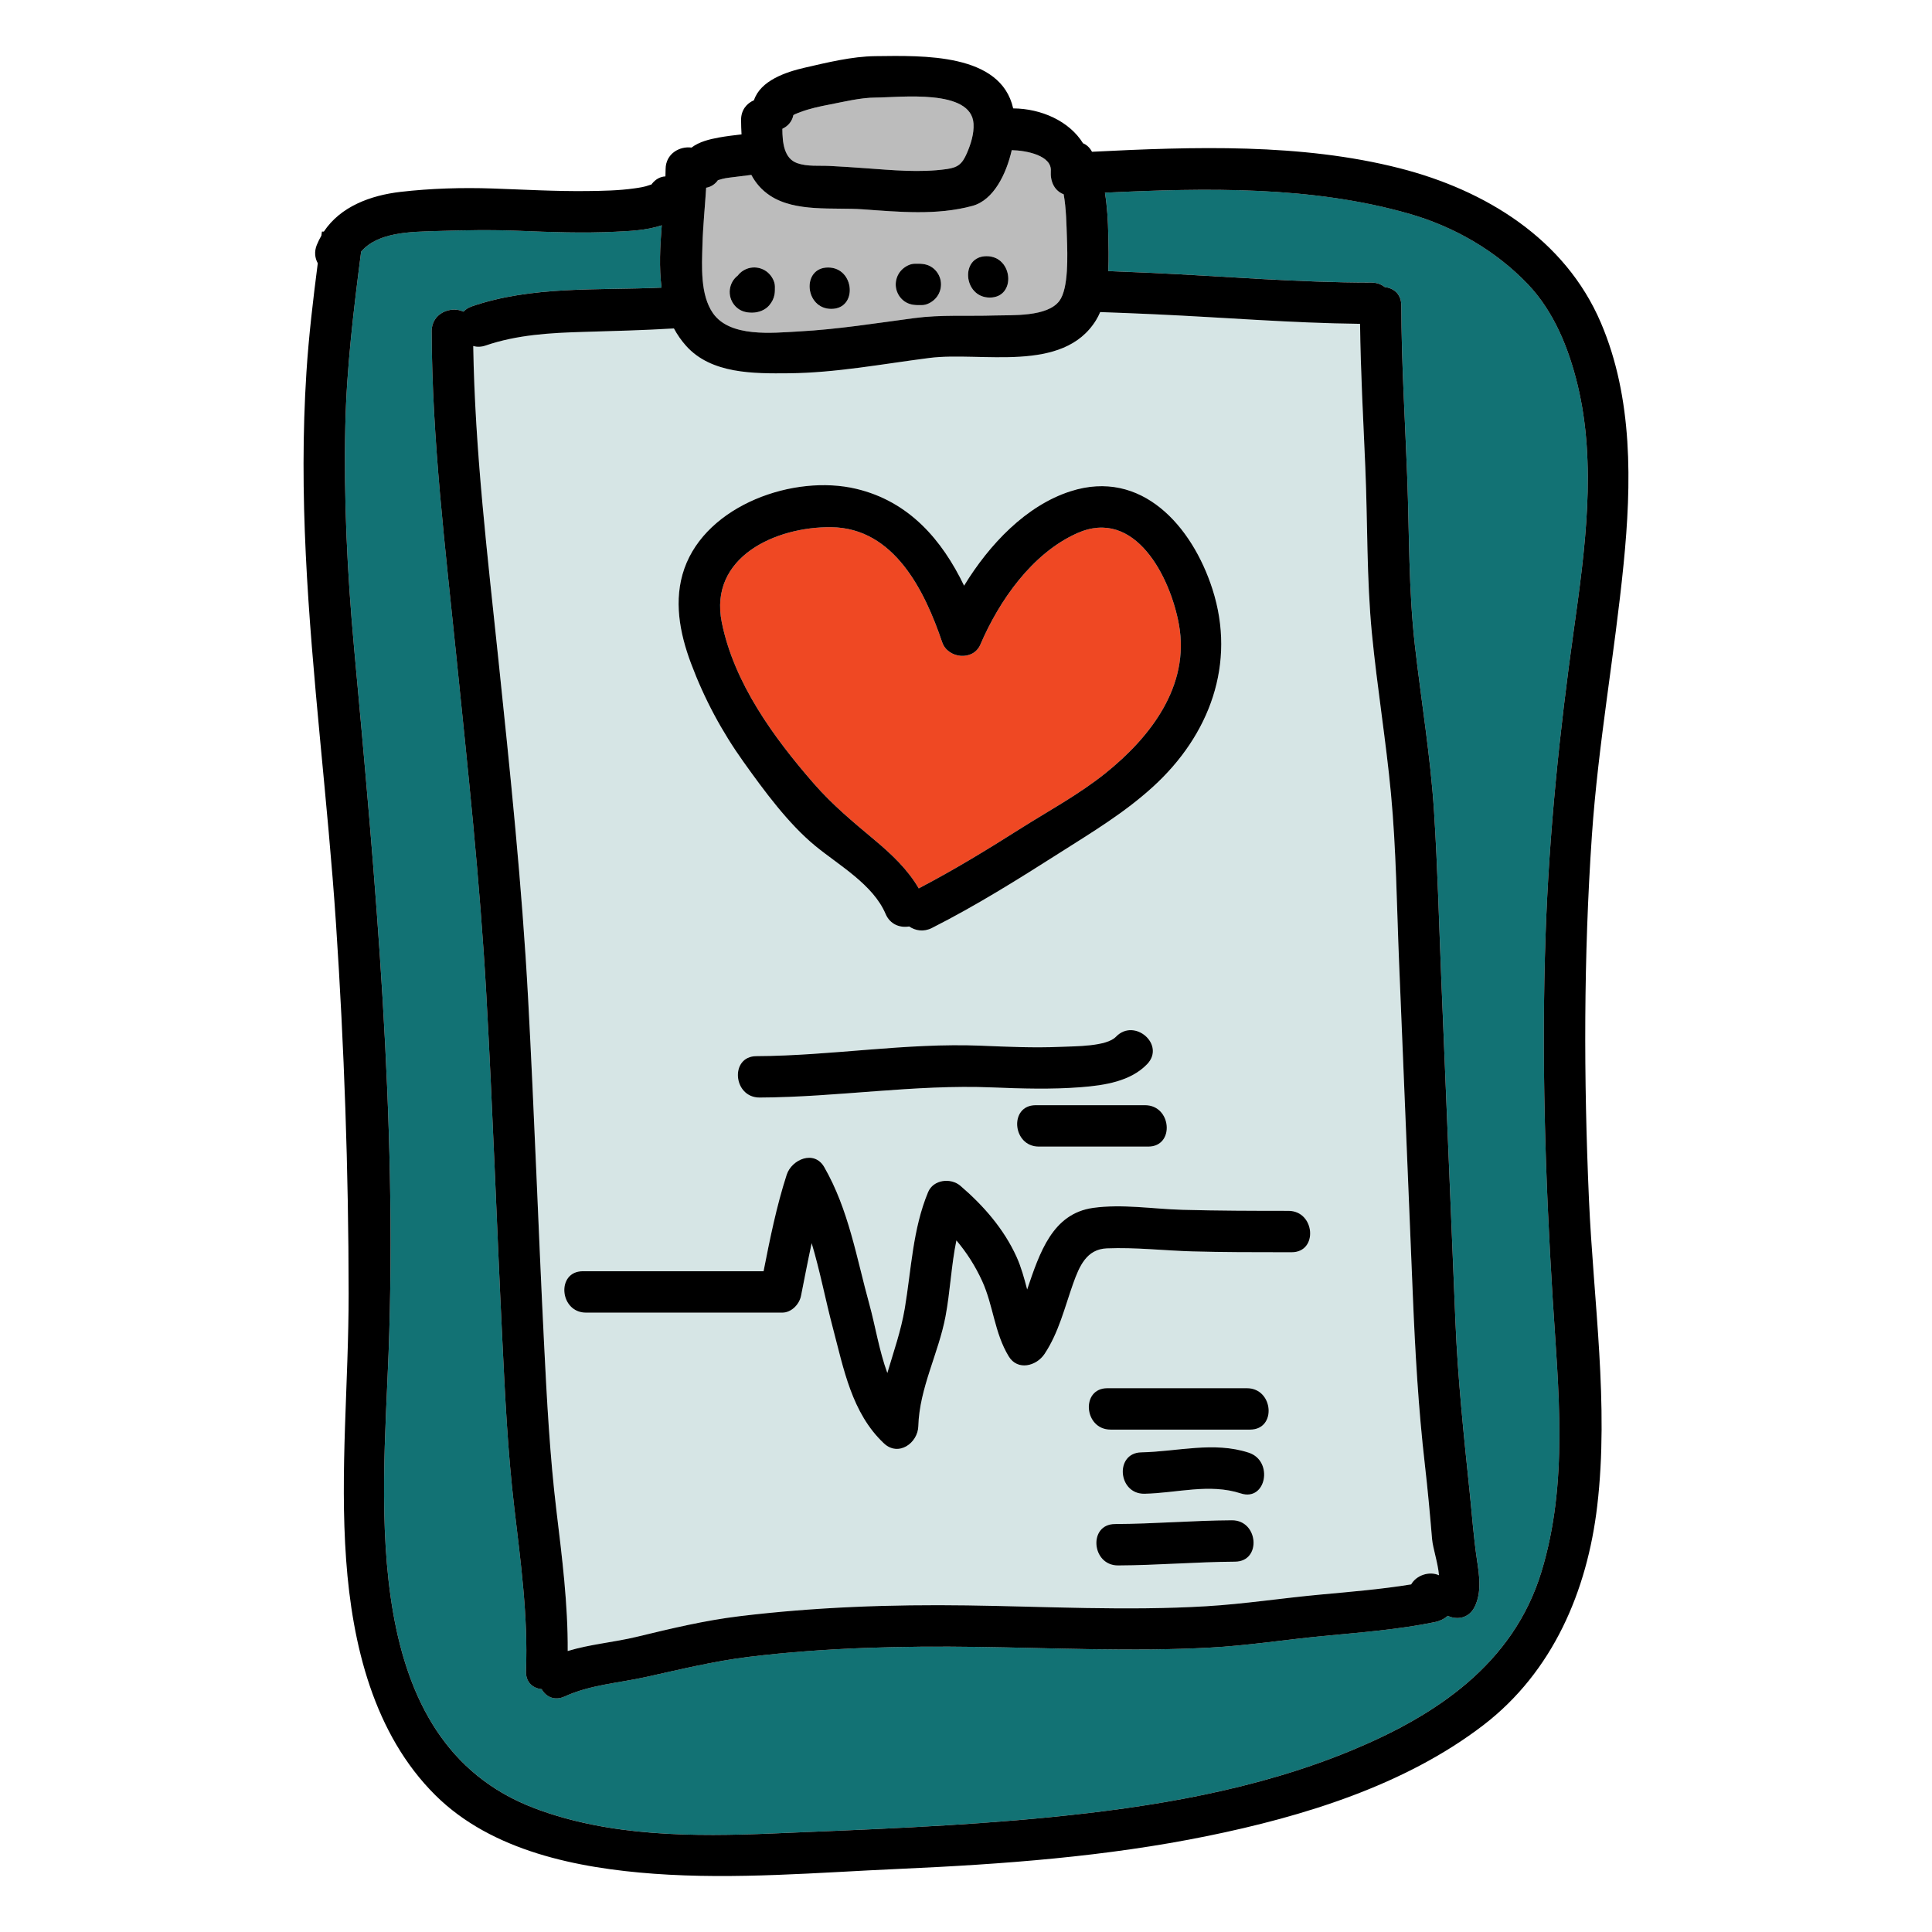 <?xml version="1.0" encoding="utf-8"?>
<!-- Generator: Adobe Illustrator 16.0.3, SVG Export Plug-In . SVG Version: 6.00 Build 0)  -->
<!DOCTYPE svg PUBLIC "-//W3C//DTD SVG 1.1//EN" "http://www.w3.org/Graphics/SVG/1.1/DTD/svg11.dtd">
<svg version="1.1" id="Layer_1" xmlns="http://www.w3.org/2000/svg" xmlns:xlink="http://www.w3.org/1999/xlink" x="0px" y="0px"
	 width="512px" height="512px" viewBox="0 0 512 512" enable-background="new 0 0 512 512" xml:space="preserve">
<g>
	<g>
		<g>
			<path fill="#BCBCBC" d="M282.742,62.976c-0.114-3.36-0.181-7.715-0.857-11.484c-2.527-0.955-3.587-3.491-3.405-6.166
				c0.277-4.094-6.385-5.441-10.356-5.527c-1.442,6.312-4.795,13.238-10.427,14.768c-9.432,2.561-19.427,1.598-29.051,0.908
				c-7.754-0.555-17.822,0.841-24.59-3.642c-2.239-1.483-3.82-3.364-4.948-5.48c-1.339,0.178-2.682,0.331-4.031,0.503
				c-1.189,0.15-2.662,0.291-3.676,0.562c-0.38,0.103-0.764,0.211-1.142,0.334c-0.826,1.167-1.936,1.801-3.118,2.002
				c-0.312,5.073-0.851,10.133-0.985,15.215c-0.149,5.615-0.608,13.104,2.759,17.99c4.508,6.54,15.847,5.25,22.727,4.883
				c10.298-0.551,20.458-2.188,30.669-3.542c7.082-0.939,14.155-0.47,21.275-0.693c4.668-0.147,13.949,0.431,17.161-3.862
				C283.225,76.43,282.898,67.575,282.742,62.976z M205.257,78.039c-0.193,1.096-0.667,1.996-1.372,2.841
				c-1.112,1.335-2.887,1.979-4.583,1.979c-1.522,0.001-2.883-0.321-4.055-1.353c-1.07-0.942-1.745-2.288-1.854-3.709
				c-0.112-1.469,0.38-2.95,1.354-4.055c0.229-0.26,0.497-0.509,0.791-0.736c0.068-0.088,0.133-0.178,0.209-0.264
				c0.941-1.07,2.287-1.745,3.708-1.854c1.469-0.112,2.95,0.38,4.055,1.353c1.001,0.882,1.855,2.336,1.854,3.709
				C205.362,76.646,205.376,77.358,205.257,78.039z M220.302,81.859c-7.06,0-7.937-10.971-0.848-10.971
				C226.514,70.889,227.391,81.859,220.302,81.859z M248.01,79.005c-0.882,1.002-2.335,1.854-3.708,1.854h-1
				c-1.523,0-2.882-0.32-4.055-1.353c-1.07-0.942-1.745-2.288-1.854-3.709c-0.112-1.469,0.38-2.95,1.354-4.055
				c0.882-1.002,2.335-1.854,3.708-1.854h1c1.523,0,2.882,0.32,4.055,1.353c1.07,0.942,1.745,2.288,1.854,3.709
				C249.476,76.419,248.983,77.9,248.01,79.005z M262.302,78.859c-7.06,0-7.937-10.971-0.848-10.971
				C268.514,67.889,269.391,78.859,262.302,78.859z"/>
		</g>
	</g>
	<g>
		<g>
			<path fill="#BCBCBC" d="M257.997,32.789c-0.554-9.333-19.448-6.958-25.982-6.933c-4.003,0.016-8.393,1.123-12.313,1.875
				c-2.536,0.486-5.111,1.038-7.534,1.952c-0.646,0.244-1.31,0.468-1.91,0.811c-0.351,1.749-1.493,2.974-2.919,3.634
				c0.013,3.661,0.435,7.879,3.938,9.109c2.692,0.945,5.755,0.6,8.552,0.738c3.16,0.156,6.316,0.371,9.473,0.598
				c7.095,0.507,14.467,1.24,21.551,0.238c2.997-0.424,4.127-1.312,5.383-4.208C257.271,38.213,258.153,35.431,257.997,32.789z"/>
		</g>
	</g>
	<g>
		<g>
			<path fill="#EF4823" d="M312.438,165.541c-2.273-12.624-11.621-31.112-27.005-24.229c-11.923,5.336-20.646,17.859-25.629,29.51
				c-1.901,4.445-8.647,3.715-10.118-0.629c-4.597-13.569-12.689-30.283-29.385-30.481c-14.698-0.174-32.516,7.896-29.022,25.226
				c3.246,16.102,13.786,30.545,24.347,42.666c5.033,5.777,10.401,10.186,16.232,15.076c4.452,3.735,8.709,7.752,11.615,12.753
				c9.124-4.767,17.918-10.106,26.611-15.62c7.688-4.877,15.727-9.17,22.857-14.889C304.915,195.322,315.362,181.79,312.438,165.541
				z"/>
		</g>
	</g>
	<g>
		<g>
			<path fill="#D6E5E5" d="M379.518,407.884c-0.551-6.557-1.146-13.097-1.899-19.637c-1.726-14.964-2.575-29.826-3.198-44.871
				c-1.22-29.455-2.431-58.909-3.648-88.363c-0.616-14.896-0.753-29.908-2.155-44.754c-1.335-14.144-3.662-28.17-5.038-42.308
				c-1.43-14.691-1.121-29.429-1.757-44.162c-0.546-12.655-1.236-25.304-1.393-37.97c-18.134-0.201-36.195-1.708-54.314-2.531
				c-4.849-0.221-9.7-0.412-14.553-0.588c-0.318,0.74-0.672,1.456-1.083,2.125c-8.757,14.25-30.465,8.281-44.177,10.034
				c-12.361,1.58-24.752,3.948-37.249,4.063c-9.248,0.084-20.542,0.211-27.232-7.267c-1.292-1.444-2.351-2.991-3.227-4.614
				c-8.013,0.483-15.989,0.686-24.029,0.916c-8.728,0.25-17.55,0.75-25.868,3.607c-1.209,0.416-2.315,0.415-3.282,0.13
				c0.439,27.683,3.784,55.489,6.656,82.981c3.135,30.004,6.261,59.878,7.89,90.014c1.646,30.457,2.703,60.941,4.225,91.403
				c0.742,14.837,1.513,29.624,3.293,44.378c1.485,12.32,3.045,24.651,2.971,37.066c5.923-1.805,12.25-2.308,18.247-3.754
				c9.048-2.182,17.979-4.343,27.241-5.467c19.98-2.427,40.26-3.153,60.374-2.869c21.103,0.297,42.269,1.479,63.36,0.223
				c10.077-0.602,20.015-2.146,30.056-3.073c8.113-0.75,16.218-1.412,24.249-2.718c1.391-2.444,4.803-3.58,7.375-2.422
				C381.077,414.228,379.712,410.2,379.518,407.884z M181.363,150.673c5.942-16.873,29.06-25.051,45.543-21.131
				c14.048,3.342,22.749,13.562,28.586,25.668c6.716-10.989,16.454-21.238,28.206-25.014c18.826-6.049,32.234,9.231,37.605,25.911
				c6.365,19.767-0.744,38.755-15.788,52.431c-7.597,6.906-15.96,11.923-24.562,17.396c-11.104,7.065-22.245,14.054-34,20
				c-2.188,1.106-4.371,0.71-6.016-0.408c-2.386,0.413-5.048-0.5-6.251-3.333c-3.304-7.773-12.308-12.839-18.586-17.986
				c-7.21-5.911-13.633-14.699-19.032-22.256c-5.828-8.158-10.446-16.811-13.962-26.197
				C180.103,167.734,178.442,158.968,181.363,150.673z M274.454,292.889h29c7.06,0,7.937,10.971,0.848,10.971h-29
				C268.242,303.859,267.365,292.889,274.454,292.889z M262.931,288.175c-20.566-0.835-41.045,2.6-61.629,2.685
				c-7.062,0.028-7.938-10.941-0.848-10.971c19.862-0.081,39.705-3.583,59.537-2.769c7.017,0.287,14.063,0.61,21.085,0.303
				c3.916-0.172,12.163-0.065,14.67-2.68c4.89-5.101,13.189,2.125,8.264,7.262c-4.409,4.6-11.379,5.625-17.447,6.106
				C278.7,288.735,270.802,288.495,262.931,288.175z M327.302,413.859c-10.34,0.062-20.658,0.955-31,1
				c-7.062,0.03-7.938-10.939-0.848-10.971c10.343-0.044,20.661-0.938,31-1C333.519,402.847,334.392,413.816,327.302,413.859z
				 M328.828,395.772c-8.296-2.721-17.041-0.077-25.526,0.087c-7.074,0.136-7.938-10.833-0.848-10.971
				c9.47-0.183,19.19-2.958,28.474,0.087C337.574,387.155,335.558,397.979,328.828,395.772z M331.302,378.859h-37
				c-7.06,0-7.937-10.971-0.848-10.971h37C337.514,367.889,338.391,378.859,331.302,378.859z M342.302,331.859h-2
				c-0.004,0-0.007-0.001-0.01-0.001c-8.073,0.001-16.147-0.003-24.217-0.225c-7.561-0.208-15.218-1.119-22.778-0.801
				c-5.321,0.225-7.241,4.661-8.908,9.35c-2.26,6.354-3.802,12.958-7.584,18.639c-2.119,3.184-7.106,4.547-9.486,0.629
				c-3.814-6.281-4.055-13.412-7.032-19.942c-1.838-4.029-4.111-7.56-6.832-10.782c-1.365,6.609-1.635,13.497-2.877,20.104
				c-1.847,9.814-6.926,19.009-7.214,29.121c-0.128,4.48-5.267,8.173-9.116,4.557c-8.543-8.025-10.676-19.823-13.551-30.673
				c-1.928-7.272-3.38-14.992-5.598-22.377c-1.001,4.643-1.895,9.312-2.822,13.966c-0.449,2.261-2.547,4.437-4.975,4.437h-52
				c-7.06,0-7.937-10.971-0.848-10.971h47.901c1.694-8.604,3.423-17.212,6.124-25.563c1.314-4.068,7.286-6.678,9.958-2.027
				c6.495,11.307,8.548,24.027,11.974,36.433c1.537,5.564,2.575,12.204,4.742,18.128c1.66-5.645,3.633-11.204,4.626-17.129
				c1.739-10.386,2.089-20.956,6.172-30.803c1.389-3.35,6.003-3.871,8.558-1.686c6.118,5.235,11.537,11.439,14.888,18.829
				c1.242,2.74,2.032,5.693,2.811,8.648c3.313-9.76,6.702-20.108,17.474-21.615c7.735-1.082,15.899,0.295,23.661,0.508
				c9.37,0.258,18.741,0.277,28.112,0.277C348.513,320.89,349.391,331.859,342.302,331.859z"/>
		</g>
	</g>
	<g>
		<g>
			<path fill="#127274" d="M417.066,167.007c2.964-21.129,6.118-43.973,1.01-65.032c-2.344-9.664-6.245-19.427-13.231-26.726
				c-8.53-8.909-19.603-15.238-31.438-18.626c-25.809-7.388-53.82-6.849-80.581-5.559c0.603,3.69,0.81,7.467,0.887,11.064
				c0.062,2.922,0.171,6.306-0.004,9.706c3.854,0.146,7.706,0.304,11.559,0.482c19.403,0.902,38.76,2.568,58.187,2.571
				c1.443,0,2.624,0.464,3.535,1.194c2.321,0.238,4.366,1.811,4.374,4.867c0.04,15.284,1.014,30.53,1.583,45.797
				c0.551,14.775,0.34,29.487,2.01,44.203c1.671,14.739,4.147,29.418,5.093,44.231c0.952,14.932,1.318,29.919,1.936,44.868
				c1.244,30.1,2.48,60.201,3.729,90.301c0.626,15.062,2.188,29.864,3.743,44.85c0.631,6.084,1.056,12.132,1.959,18.18
				c0.612,4.102,1.308,8.574-0.611,12.441c-1.544,3.113-4.703,3.521-7.149,2.383c-0.896,0.813-2.07,1.392-3.354,1.655
				c-9.823,2.018-19.767,2.748-29.729,3.708c-10.034,0.967-19.978,2.54-30.056,3.073c-20.475,1.083-40.95,0.094-61.431-0.195
				c-20.133-0.284-40.476,0.19-60.484,2.62c-9.391,1.141-18.346,3.355-27.553,5.385c-7.095,1.562-14.687,2.052-21.354,5.115
				c-2.771,1.273-5.004,0.081-6.152-1.925c-2.302-0.235-4.271-1.797-4.151-4.843c0.572-14.553-1.419-28.955-3.112-43.372
				c-1.734-14.778-2.439-29.616-3.163-44.473c-1.483-30.464-2.536-60.949-4.236-91.402c-1.682-30.13-4.929-59.985-7.983-89.994
				c-2.895-28.434-6.405-57.151-6.505-85.759c-0.017-4.863,5.181-6.792,8.427-5.206c0.556-0.591,1.291-1.083,2.24-1.409
				c15.957-5.483,33.498-4.204,50.258-4.959c-0.68-5.325-0.396-10.977,0.056-16.519c-3.965,1.364-8.71,1.532-12.293,1.706
				c-8.544,0.417-17.104,0.104-25.645-0.248c-7.302-0.301-14.547-0.167-21.853,0.068c-6.618,0.213-15.372,0.198-19.877,5.46
				c-1.977,15.37-3.861,30.716-4.195,46.259c-0.419,19.502,0.522,39.002,2.3,58.422c5.692,62.181,11.521,124.861,9.162,187.381
				c-1.519,40.251-8.119,102.692,38.685,120.449c19.929,7.561,42.295,7.561,63.297,6.678c24.411-1.026,48.939-1.895,73.258-4.297
				c27.149-2.682,54.582-7.197,79.924-17.688c22.479-9.306,42.885-22.925,50.343-47.301c7.242-23.672,4.493-48.307,2.989-72.574
				c-1.986-32.064-2.987-64.225-1.869-96.343C410.544,220.558,413.301,193.85,417.066,167.007z"/>
		</g>
	</g>
	<g>
		<g>
			<path d="M341.454,320.889c-9.371,0-18.742-0.02-28.112-0.277c-7.762-0.213-15.926-1.59-23.661-0.508
				c-10.771,1.507-14.16,11.855-17.474,21.615c-0.778-2.955-1.568-5.908-2.811-8.648c-3.351-7.39-8.77-13.594-14.888-18.829
				c-2.555-2.186-7.169-1.664-8.558,1.686c-4.083,9.847-4.433,20.417-6.172,30.803c-0.993,5.925-2.966,11.484-4.626,17.129
				c-2.167-5.924-3.205-12.563-4.742-18.128c-3.426-12.405-5.479-25.126-11.974-36.433c-2.672-4.65-8.644-2.041-9.958,2.027
				c-2.701,8.352-4.43,16.96-6.124,25.563h-47.901c-7.089,0-6.212,10.971,0.848,10.971h52c2.428,0,4.525-2.176,4.975-4.437
				c0.928-4.654,1.821-9.323,2.822-13.966c2.218,7.385,3.67,15.104,5.598,22.377c2.875,10.85,5.008,22.647,13.551,30.673
				c3.85,3.616,8.988-0.076,9.116-4.557c0.288-10.112,5.367-19.307,7.214-29.121c1.242-6.606,1.512-13.494,2.877-20.104
				c2.721,3.223,4.994,6.753,6.832,10.782c2.978,6.53,3.218,13.661,7.032,19.942c2.38,3.918,7.367,2.555,9.486-0.629
				c3.782-5.681,5.324-12.285,7.584-18.639c1.667-4.688,3.587-9.125,8.908-9.35c7.561-0.318,15.218,0.593,22.778,0.801
				c8.069,0.222,16.144,0.226,24.217,0.225c0.003,0,0.006,0.001,0.01,0.001h2C349.391,331.859,348.513,320.89,341.454,320.889z"/>
		</g>
	</g>
	<g>
		<g>
			<path d="M303.454,292.889h-29c-7.089,0-6.212,10.971,0.848,10.971h29C311.391,303.859,310.514,292.889,303.454,292.889z"/>
		</g>
	</g>
	<g>
		<g>
			<path d="M330.454,367.889h-37c-7.089,0-6.212,10.971,0.848,10.971h37C338.391,378.859,337.514,367.889,330.454,367.889z"/>
		</g>
	</g>
	<g>
		<g>
			<path d="M330.928,384.976c-9.283-3.045-19.004-0.27-28.474-0.087c-7.09,0.138-6.227,11.106,0.848,10.971
				c8.485-0.164,17.23-2.808,25.526-0.087C335.558,397.979,337.574,387.155,330.928,384.976z"/>
		</g>
	</g>
	<g>
		<g>
			<path d="M326.454,402.889c-10.339,0.062-20.657,0.956-31,1c-7.09,0.031-6.215,11.001,0.848,10.971c10.342-0.045,20.66-0.938,31-1
				C334.392,413.816,333.519,402.847,326.454,402.889z"/>
		</g>
	</g>
	<g>
		<g>
			<path d="M430.276,149.423c2.111-21.241,2.52-43.912-6.034-63.904c-9.511-22.229-30.587-35.126-53.285-40.925
				c-26.141-6.679-54.63-5.729-81.565-4.374c-0.63-1.158-1.461-1.877-2.373-2.241c-3.648-5.905-11.111-9.207-18.518-9.253
				c-3.285-14.682-23.896-13.994-36.549-13.847c-6.142,0.071-12.694,1.682-18.655,3.048c-5.081,1.165-11.772,3.43-13.488,8.639
				c-1.913,0.819-3.434,2.593-3.416,5.232c0.009,1.263,0.044,2.543,0.122,3.818c-0.006,0.001-0.012,0.002-0.018,0.002
				c-2.004,0.23-4.004,0.466-5.99,0.828c-2.505,0.455-5.223,1.123-7.252,2.668c-3.101-0.43-6.829,1.58-6.862,5.684
				c-0.005,0.641-0.022,1.293-0.047,1.951c-1.271,0.058-2.548,0.651-3.6,1.994c-0.073,0.093-0.091,0.137-0.091,0.158
				c-0.05-0.004-0.189,0.021-0.557,0.159c-1.275,0.479-2.606,0.667-3.945,0.858c-4.158,0.594-8.399,0.666-12.592,0.713
				c-8.348,0.094-16.688-0.388-25.027-0.678c-8.012-0.278-16.427-0.027-24.388,0.896c-7.951,0.922-15.908,3.88-20.321,10.524h-0.514
				l-0.141,1.071c-0.449,0.784-0.868,1.601-1.22,2.481c-0.721,1.804-0.493,3.482,0.265,4.834
				c-1.242,9.617-2.389,19.244-3.011,28.932c-1.032,16.057-0.941,32.146-0.169,48.21c1.572,32.675,5.834,65.208,8.005,97.855
				c2.17,32.634,3.328,65.333,3.352,98.04c0.018,23.568-2.368,47.057-0.659,70.625c1.619,22.334,7.271,46.09,23.67,62.355
				c14.948,14.826,37.702,19.312,57.894,20.787c21.684,1.584,43.45-0.327,65.118-1.293c27.336-1.219,54.724-3.233,81.578-8.711
				c25.363-5.174,52.314-13.408,73.124-29.388c18.4-14.13,27.499-35.503,30.162-58.062c3.171-26.865-1.008-54.386-2.189-81.257
				c-1.412-32.113-1.422-64.316,0.774-96.395C423.521,197.263,427.882,173.521,430.276,149.423z M210.257,30.494
				c0.601-0.343,1.264-0.566,1.91-0.811c2.423-0.914,4.998-1.466,7.534-1.952c3.921-0.752,8.311-1.859,12.313-1.875
				c6.534-0.025,25.429-2.4,25.982,6.933c0.156,2.642-0.727,5.424-1.764,7.814c-1.256,2.896-2.386,3.784-5.383,4.208
				c-7.084,1.002-14.456,0.269-21.551-0.238c-3.156-0.227-6.312-0.441-9.473-0.598c-2.797-0.139-5.859,0.207-8.552-0.738
				c-3.503-1.23-3.925-5.448-3.938-9.109C208.764,33.468,209.906,32.243,210.257,30.494z M186.155,64.968
				c0.135-5.082,0.674-10.142,0.985-15.215c1.183-0.201,2.292-0.835,3.118-2.002c0.378-0.123,0.762-0.231,1.142-0.334
				c1.014-0.271,2.486-0.412,3.676-0.562c1.35-0.172,2.692-0.325,4.031-0.503c1.128,2.116,2.709,3.997,4.948,5.48
				c6.768,4.482,16.836,3.087,24.59,3.642c9.624,0.689,19.619,1.652,29.051-0.908c5.632-1.529,8.984-8.456,10.427-14.768
				c3.972,0.086,10.634,1.434,10.356,5.527c-0.182,2.675,0.878,5.211,3.405,6.166c0.677,3.77,0.743,8.124,0.857,11.484
				c0.156,4.6,0.482,13.454-1.996,16.768c-3.212,4.293-12.493,3.715-17.161,3.862c-7.12,0.224-14.193-0.246-21.275,0.693
				c-10.211,1.354-20.371,2.991-30.669,3.542c-6.88,0.367-18.219,1.657-22.727-4.883C185.547,78.071,186.006,70.583,186.155,64.968z
				 M178.594,87.042c0.876,1.623,1.935,3.17,3.227,4.614c6.69,7.478,17.984,7.351,27.232,7.267
				c12.497-0.115,24.888-2.483,37.249-4.063c13.712-1.753,35.42,4.216,44.177-10.034c0.411-0.669,0.765-1.385,1.083-2.125
				c4.853,0.176,9.704,0.367,14.553,0.588c18.119,0.823,36.181,2.33,54.314,2.531c0.156,12.666,0.847,25.314,1.393,37.97
				c0.636,14.733,0.327,29.471,1.757,44.162c1.376,14.138,3.703,28.164,5.038,42.308c1.402,14.846,1.539,29.858,2.155,44.754
				c1.218,29.454,2.429,58.908,3.648,88.363c0.623,15.045,1.473,29.907,3.198,44.871c0.753,6.54,1.349,13.08,1.899,19.637
				c0.194,2.316,1.56,6.344,1.833,9.574c-2.572-1.158-5.984-0.022-7.375,2.422c-8.031,1.306-16.136,1.968-24.249,2.718
				c-10.041,0.928-19.979,2.472-30.056,3.073c-21.092,1.257-42.258,0.074-63.36-0.223c-20.114-0.284-40.394,0.442-60.374,2.869
				c-9.263,1.124-18.193,3.285-27.241,5.467c-5.997,1.446-12.324,1.949-18.247,3.754c0.074-12.415-1.485-24.746-2.971-37.066
				c-1.78-14.754-2.551-29.541-3.293-44.378c-1.521-30.462-2.578-60.946-4.225-91.403c-1.629-30.136-4.755-60.01-7.89-90.014
				c-2.872-27.492-6.217-55.299-6.656-82.981c0.967,0.285,2.073,0.286,3.282-0.13c8.318-2.857,17.141-3.357,25.868-3.607
				C162.604,87.728,170.581,87.525,178.594,87.042z M417.066,167.007c-3.766,26.843-6.522,53.551-7.468,80.671
				c-1.118,32.118-0.117,64.278,1.869,96.343c1.504,24.268,4.253,48.902-2.989,72.574c-7.458,24.376-27.864,37.995-50.343,47.301
				c-25.342,10.49-52.774,15.006-79.924,17.688c-24.318,2.402-48.847,3.271-73.258,4.297c-21.002,0.883-43.368,0.883-63.297-6.678
				c-46.804-17.757-40.203-80.198-38.685-120.449c2.358-62.52-3.47-125.2-9.162-187.381c-1.777-19.42-2.719-38.92-2.3-58.422
				c0.334-15.543,2.219-30.889,4.195-46.259c4.505-5.262,13.259-5.247,19.877-5.46c7.306-0.235,14.551-0.369,21.853-0.068
				c8.54,0.352,17.101,0.665,25.645,0.248c3.583-0.174,8.328-0.342,12.293-1.706c-0.451,5.542-0.735,11.193-0.056,16.519
				c-16.76,0.755-34.301-0.524-50.258,4.959c-0.949,0.326-1.685,0.818-2.24,1.409c-3.246-1.586-8.443,0.343-8.427,5.206
				c0.1,28.607,3.61,57.325,6.505,85.759c3.055,30.009,6.302,59.864,7.983,89.994c1.7,30.453,2.753,60.938,4.236,91.402
				c0.724,14.856,1.429,29.694,3.163,44.473c1.693,14.417,3.685,28.819,3.112,43.372c-0.12,3.046,1.85,4.607,4.151,4.843
				c1.148,2.006,3.382,3.198,6.152,1.925c6.667-3.063,14.259-3.553,21.354-5.115c9.207-2.029,18.162-4.244,27.553-5.385
				c20.009-2.43,40.352-2.904,60.484-2.62c20.48,0.289,40.956,1.278,61.431,0.195c10.078-0.533,20.021-2.106,30.056-3.073
				c9.962-0.96,19.905-1.69,29.729-3.708c1.283-0.264,2.457-0.842,3.354-1.655c2.446,1.139,5.605,0.73,7.149-2.383
				c1.919-3.867,1.224-8.34,0.611-12.441c-0.903-6.048-1.328-12.096-1.959-18.18c-1.555-14.985-3.117-29.787-3.743-44.85
				c-1.249-30.1-2.485-60.201-3.729-90.301c-0.617-14.949-0.983-29.937-1.936-44.868c-0.945-14.813-3.422-29.492-5.093-44.231
				c-1.67-14.716-1.459-29.428-2.01-44.203c-0.569-15.267-1.543-30.513-1.583-45.797c-0.008-3.057-2.053-4.629-4.374-4.867
				c-0.911-0.73-2.092-1.194-3.535-1.194c-19.427-0.003-38.783-1.669-58.187-2.571c-3.853-0.179-7.705-0.336-11.559-0.482
				c0.175-3.4,0.065-6.784,0.004-9.706c-0.077-3.598-0.284-7.374-0.887-11.064c26.761-1.29,54.772-1.829,80.581,5.559
				c11.835,3.388,22.907,9.717,31.438,18.626c6.986,7.299,10.888,17.062,13.231,26.726
				C423.185,123.034,420.03,145.878,417.066,167.007z"/>
		</g>
	</g>
	<g>
		<g>
			<path d="M321.304,156.107c-5.371-16.68-18.779-31.96-37.605-25.911c-11.752,3.775-21.49,14.024-28.206,25.014
				c-5.837-12.105-14.538-22.326-28.586-25.668c-16.483-3.92-39.601,4.258-45.543,21.131c-2.921,8.295-1.261,17.062,1.743,25.08
				c3.516,9.387,8.134,18.039,13.962,26.197c5.399,7.557,11.822,16.345,19.032,22.256c6.278,5.147,15.282,10.213,18.586,17.986
				c1.203,2.833,3.865,3.746,6.251,3.333c1.645,1.118,3.827,1.515,6.016,0.408c11.755-5.946,22.896-12.935,34-20
				c8.603-5.473,16.966-10.489,24.562-17.396C320.56,194.862,327.669,175.874,321.304,156.107z M292.942,204.923
				c-7.131,5.719-15.169,10.012-22.857,14.889c-8.693,5.514-17.487,10.854-26.611,15.62c-2.906-5.001-7.163-9.018-11.615-12.753
				c-5.831-4.891-11.199-9.299-16.232-15.076c-10.561-12.121-21.101-26.564-24.347-42.666c-3.493-17.33,14.324-25.399,29.022-25.226
				c16.695,0.198,24.788,16.912,29.385,30.481c1.471,4.344,8.217,5.074,10.118,0.629c4.983-11.65,13.706-24.174,25.629-29.51
				c15.384-6.883,24.731,11.605,27.005,24.229C315.362,181.79,304.915,195.322,292.942,204.923z"/>
		</g>
	</g>
	<g>
		<g>
			<path d="M295.746,274.743c-2.507,2.614-10.754,2.508-14.67,2.68c-7.021,0.308-14.068-0.016-21.085-0.303
				c-19.832-0.814-39.675,2.688-59.537,2.769c-7.09,0.029-6.215,10.999,0.848,10.971c20.584-0.085,41.062-3.52,61.629-2.685
				c7.871,0.32,15.77,0.561,23.632-0.063c6.068-0.481,13.038-1.507,17.447-6.106C308.936,276.868,300.636,269.643,295.746,274.743z"
				/>
		</g>
	</g>
	<g>
		<g>
			<path d="M203.509,72.241c-1.104-0.973-2.586-1.465-4.055-1.353c-1.421,0.109-2.767,0.784-3.708,1.854
				c-0.076,0.086-0.141,0.176-0.209,0.264c-0.294,0.228-0.562,0.477-0.791,0.736c-0.974,1.104-1.466,2.586-1.354,4.055
				c0.109,1.421,0.784,2.767,1.854,3.709c1.172,1.031,2.532,1.354,4.055,1.353c1.696-0.001,3.471-0.645,4.583-1.979
				c0.705-0.845,1.179-1.745,1.372-2.841c0.119-0.681,0.105-1.394,0.106-2.089C205.364,74.577,204.51,73.123,203.509,72.241z"/>
		</g>
	</g>
	<g>
		<g>
			<path d="M219.454,70.889c-7.089,0-6.212,10.971,0.848,10.971C227.391,81.859,226.514,70.889,219.454,70.889z"/>
		</g>
	</g>
	<g>
		<g>
			<path d="M247.509,71.241c-1.173-1.032-2.531-1.353-4.055-1.353h-1c-1.373,0-2.826,0.853-3.708,1.854
				c-0.974,1.104-1.466,2.586-1.354,4.055c0.109,1.421,0.784,2.767,1.854,3.709c1.173,1.032,2.531,1.353,4.055,1.353h1
				c1.373,0,2.826-0.853,3.708-1.854c0.974-1.104,1.466-2.586,1.354-4.055C249.254,73.529,248.579,72.184,247.509,71.241z"/>
		</g>
	</g>
	<g>
		<g>
			<path d="M261.454,67.889c-7.089,0-6.212,10.971,0.848,10.971C269.391,78.859,268.514,67.889,261.454,67.889z"/>
		</g>
	</g>
</g>
</svg>
